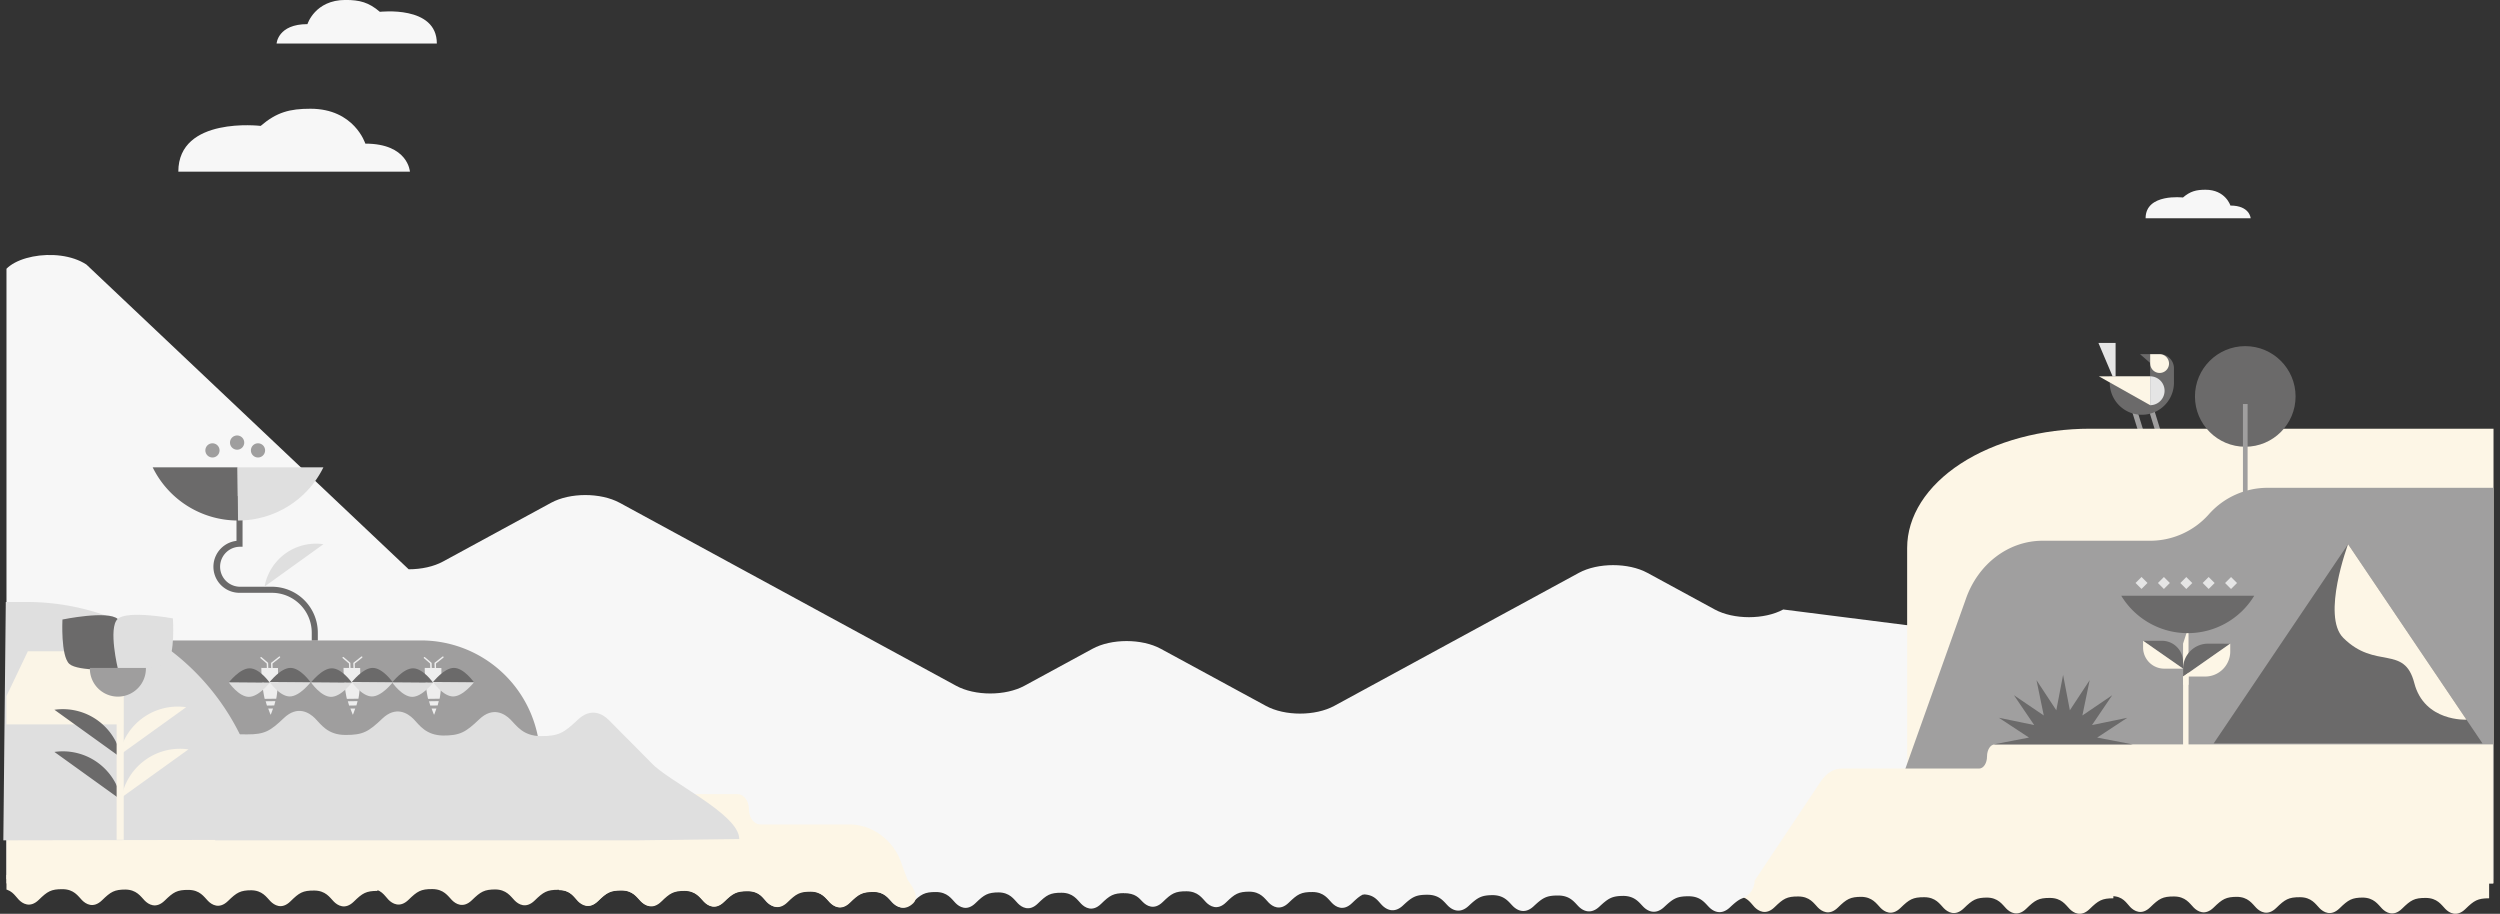 <svg xmlns="http://www.w3.org/2000/svg" xmlns:xlink="http://www.w3.org/1999/xlink" viewBox="0 0 1447.5 529.08"><rect x="0" y="0" width="1447.5" height="529.08" fill="#333333" stroke="none"/><defs><style>.cls-1{fill:none;}.cls-2{clip-path:url(#clip-path);}.cls-3{fill:#f7f7f7;}.cls-4{fill:#fdf6e6;}.cls-5{fill:#a09f9f;}.cls-6{fill:#e5e5e5;}.cls-7{fill:#6b6a6a;}.cls-8{fill:#9f9e9e;}.cls-9{fill:#dfdfdf;}.cls-10{fill:#fbf5e7;}.cls-11{fill:#eee;}</style><clipPath id="clip-path" transform="translate(1.93 -50.11)"><rect class="cls-1" x="1.82" width="1440" height="579.19"/></clipPath></defs><g id="Capa_2" data-name="Capa 2"><g id="Arte"><g class="cls-2"><path class="cls-3" d="M101.32,149.5h134.1s-1-16.23-25.83-16.23c0,0-6.29-20.2-31.78-20.2-12,0-19.54,2-28.81,9.94C149,123,101.32,117.31,101.32,149.5Z" transform="translate(1.93 -50.11)"/><path class="cls-3" d="M1030.58,403c-10.95,5.95-28.71,5.95-39.67,0l-39-21.21c-10.95-5.95-28.71-5.95-39.67,0l-141.58,77c-11,6-28.72,6-39.67,0l-60.77-33c-11-6-28.71-6-39.66,0l-39.28,21.35c-11,6-28.72,6-39.67,0L356.83,341.21c-11-5.95-28.72-5.95-39.67,0l-62.63,34.05c-5.26,2.86-12.4,4.47-19.84,4.47L48.1,203.28c-16.79-11-49.59-4.51-49.59,9.76V543.69h0v15.42l1440,2V454.81Z" transform="translate(1.93 -50.11)"/><path class="cls-3" d="M649.34,567.22c-6.63,0-8.68,1.29-13.74,6.23s-9.42,2.13-11.56-.07c-2.34-2.4-4.67-6.33-11.31-6.37s-8.68,1.28-13.73,6.23-9.43,2.13-11.57-.07c-2.34-2.4-4.67-6.33-11.31-6.37h.51c-6.64,0-8.68,1.28-13.74,6.22s-9.42,2.13-11.56-.06c-2.34-2.4-4.67-6.34-11.31-6.37s-8.68,1.28-13.74,6.22-9.42,2.13-11.56-.07c-2.34-2.4-4.67-6.33-11.31-6.37h.42c-6.64,0-8.68,1.29-13.74,6.23s-9.42,2.13-11.56-.07c-2.34-2.4-4.68-6.33-11.31-6.37s-8.68,1.28-13.74,6.23-9.42,2.13-11.56-.07c-2.34-2.4-4.17-6.33-10.81-6.37h0V558H649.37Z" transform="translate(1.93 -50.11)"/><path class="cls-3" d="M794.15,566.8h.5c-6.64,0-8.69,1.28-13.76,6.22s-9.43,2.13-11.58-.06c-2.34-2.4-4.68-6.34-11.32-6.37s-8.7,1.28-13.77,6.22-9.43,2.13-11.57-.07c-2.35-2.4-4.69-6.33-11.33-6.37h.41c-6.65,0-8.69,1.28-13.76,6.23s-9.44,2.13-11.58-.07c-2.34-2.4-4.68-6.33-11.33-6.37s-8.69,1.28-13.76,6.22-9.43,2.13-11.58-.06c-2.34-2.4-4.2-5-10.85-5.09l0-9.23H793.34" transform="translate(1.93 -50.11)"/><path class="cls-4" d="M1439.27,570.22c-6.65,0-8.7,1.29-13.76,6.23s-9.44,2.13-11.58-.07c-2.35-2.4-4.68-6.33-11.33-6.37s-8.69,1.28-13.76,6.23-9.44,2.13-11.58-.07c-2.35-2.4-4.68-6.33-11.33-6.37h.51c-6.65,0-8.69,1.28-13.76,6.22s-9.44,2.13-11.58-.06c-2.35-2.4-4.68-6.34-11.33-6.37s-8.69,1.28-13.76,6.22-9.44,2.13-11.58-.07c-2.35-2.4-4.68-6.33-11.33-6.37h.41c-6.64,0-8.69,1.28-13.76,6.23s-9.43,2.13-11.58-.07c-2.34-2.4-4.68-6.33-11.32-6.37s-8.7,1.28-13.76,6.22-9.44,2.13-11.58-.06c-2.35-2.4-4.18-6.33-10.83-6.37h0V561h218.6Z" transform="translate(1.93 -50.11)"/><path class="cls-4" d="M1221.71,570.22c-6.65,0-8.69,1.29-13.76,6.23s-9.43,2.13-11.58-.07c-2.34-2.4-4.68-6.33-11.33-6.37s-8.69,1.28-13.76,6.23-9.43,2.13-11.58-.07c-2.34-2.4-4.68-6.33-11.32-6.37h.5c-6.64,0-8.69,1.28-13.76,6.22s-9.43,2.13-11.58-.06c-2.34-2.4-4.68-6.34-11.32-6.37s-8.7,1.28-13.77,6.22-9.43,2.13-11.57-.07c-2.35-2.4-4.69-6.33-11.33-6.37h.41c-6.65,0-8.69,1.28-13.76,6.23s-9.43,2.13-11.58-.07c-2.34-2.4-4.68-6.33-11.33-6.37s-8.69,1.28-13.76,6.22-9.43,2.13-11.58-.06c-2.34-2.4-4.18-6.33-10.82-6.37l10.83-9,207.78,1Z" transform="translate(1.93 -50.11)"/><path class="cls-3" d="M1014,560.12a11,11,0,0,1-7.16,10.13c-2.31.9-4.26,2.53-7.15,5.24-5.26,4.94-9.8,2.13-12-.07-2.44-2.4-4.87-6.33-11.77-6.37s-9,1.28-14.29,6.22-9.79,2.13-12-.07c-2.43-2.4-4.86-6.33-11.76-6.37h.52c-6.9,0-9,1.28-14.28,6.22s-9.8,2.13-12-.07c-2.43-2.4-4.86-6.33-11.76-6.37s-9,1.28-14.29,6.22-9.8,2.13-12-.07c-2.44-2.4-4.87-6.33-11.77-6.37h.43c-6.9,0-9,1.28-14.28,6.22s-9.8,2.13-12-.07c-2.43-2.4-4.86-6.33-11.76-6.37s-9,1.28-14.29,6.22-9.8,2.13-12-.07c-2.44-2.4-4.35-6.33-11.25-6.37v-8l227,0Z" transform="translate(1.93 -50.11)"/><polygon class="cls-5" points="1241.51 250.85 1238.36 250.85 1233.92 236.5 1237.07 236.5 1241.51 250.85"/><polygon class="cls-5" points="1251.45 250.85 1248.3 250.85 1243.87 236.5 1247.01 236.5 1251.45 250.85"/><polygon class="cls-6" points="1224.93 222.01 1224.93 198.56 1214.99 198.56 1224.93 222.01"/><path class="cls-7" d="M1219.61,271.67a18.59,18.59,0,1,0,37.18,0v-8.14l0-.16a8.22,8.22,0,0,0-8.22-8.22h-11.44l5.84,5.07V268h-23.53Z" transform="translate(1.93 -50.11)"/><path class="cls-4" d="M1243.07,260.62a5.43,5.43,0,1,0,5.43-5.43l-.47,0h-5v5.65" transform="translate(1.93 -50.11)"/><path class="cls-4" d="M1213.3,268H1243V284.7Z" transform="translate(1.93 -50.11)"/><path class="cls-6" d="M1243,268a8.36,8.36,0,0,1,0,16.72" transform="translate(1.93 -50.11)"/><path class="cls-4" d="M1445.57,298.33H1208.31c-28.11,0-55.08,7.28-75,20.23h0c-19.87,12.95-31,30.52-31,48.83V561.61h343.26Z" transform="translate(1.93 -50.11)"/><path class="cls-3" d="M1240.37,176.48h60.83s-.45-7.35-11.72-7.35c0,0-2.85-9.16-14.41-9.16-5.43,0-8.87.9-13.07,4.5C1262,164.47,1240.37,161.89,1240.37,176.48Z" transform="translate(1.93 -50.11)"/><path class="cls-3" d="M251,75.3H158.22s.68-11.22,17.86-11.22c0,0,4.35-14,22-14,8.27,0,13.51,1.38,19.92,6.87C218,57,251,53,251,75.3Z" transform="translate(1.93 -50.11)"/><circle class="cls-7" cx="1300.01" cy="229.54" r="29.13"/><rect class="cls-5" x="1298.66" y="233.93" width="2.7" height="54.01"/><path class="cls-5" d="M1078.5,559.11l57.73-162c7-20.4,24.7-33.91,44.5-33.91h62.64A45.45,45.45,0,0,0,1277,347.88h0a45.44,45.44,0,0,1,33.62-15.33h135V559.11Z" transform="translate(1.93 -50.11)"/><path class="cls-4" d="M1051.93,503.1c3.25-5.13,7.72-8,12.38-8H1144c2.51,0,4.56-3.12,4.56-7s2-7,4.55-7h288.39v80.51H1035.32L1014,560Z" transform="translate(1.93 -50.11)"/><polygon class="cls-7" points="1359.53 315.06 1437.36 430.44 1281.71 430.44 1359.53 315.06"/><path class="cls-4" d="M1357.6,365.18s-15.46,41.56-2.79,54.23c18.66,18.65,35.35,3.73,41.15,26.21s30.2,21.18,30.2,21.18Z" transform="translate(1.93 -50.11)"/><rect class="cls-6" x="1274.44" y="385.22" width="4.89" height="4.89" transform="translate(101.8 966.32) rotate(-45)"/><rect class="cls-6" x="1287.39" y="385.22" width="4.89" height="4.89" transform="translate(105.6 975.49) rotate(-45)"/><rect class="cls-6" x="1235.57" y="385.22" width="4.89" height="4.89" transform="translate(90.41 938.82) rotate(-45)"/><rect class="cls-6" x="1248.52" y="385.22" width="4.89" height="4.89" transform="translate(94.21 948) rotate(-45)"/><rect class="cls-6" x="1261.48" y="385.22" width="4.89" height="4.89" transform="translate(98.02 957.18) rotate(-45)"/><polyline class="cls-4" points="1263.99 372.67 1263.99 396.49 1267.15 396.49 1267.16 362.98"/><line class="cls-4" x1="1264" y1="362.35" x2="1264" y2="372.67"/><path class="cls-7" d="M1276.54,422.79a14.46,14.46,0,0,0-14.47,14.46h0v4.57l27.33-19Z" transform="translate(1.93 -50.11)"/><path class="cls-4" d="M1262.07,441.92v48.51l.85.49c.32.2.78.43,1.13.6l1.18.52,0-48.17v-2.05h9.69a14.21,14.21,0,0,0,4-.58,11,11,0,0,0,1.26-.43,12.78,12.78,0,0,0,1.59-.74,14.4,14.4,0,0,0,2.31-1.56,14,14,0,0,0,2-2,14.41,14.41,0,0,0,3.3-9.2v-4.56Z" transform="translate(1.93 -50.11)"/><path class="cls-7" d="M1262.07,433.38a12.25,12.25,0,0,0-12.25-12.26h-10.9l23.15,16.13Z" transform="translate(1.93 -50.11)"/><path class="cls-4" d="M1262.07,437.25l-23.15-16.13V425a12.18,12.18,0,0,0,1.48,5.85,12.55,12.55,0,0,0,1.9,2.61,12,12,0,0,0,1.84,1.58c.25.18.5.34.77.5a12.2,12.2,0,0,0,6.27,1.72Z" transform="translate(1.93 -50.11)"/><path class="cls-7" d="M1264.79,416.7a45,45,0,0,0,38.48-21.65h-77A45,45,0,0,0,1264.79,416.7Z" transform="translate(1.93 -50.11)"/><polygon class="cls-7" points="1154.29 430.99 1174.79 427.06 1157.35 415.59 1177.8 419.81 1166.07 402.53 1183.35 414.26 1179.13 393.81 1190.6 411.25 1194.53 390.75 1198.45 411.25 1209.92 393.81 1205.7 414.26 1222.98 402.53 1211.26 419.81 1231.7 415.59 1214.26 427.06 1234.77 430.99 1154.29 430.99"/><path class="cls-4" d="M216.66,565.94c-6.65,0-8.7,1.28-13.76,6.23s-9.44,2.12-11.58-.07c-2.35-2.4-4.68-6.33-11.33-6.37S171.3,567,166.23,572s-9.44,2.13-11.58-.06c-2.35-2.4-4.68-6.34-11.33-6.37l.51,0c-6.65,0-8.69,1.29-13.76,6.23s-9.44,2.13-11.58-.07c-2.35-2.4-4.68-6.33-11.33-6.37s-8.69,1.29-13.76,6.23-9.44,2.13-11.58-.07c-2.34-2.4-4.68-6.33-11.33-6.37h.41c-6.64,0-8.69,1.28-13.76,6.22s-9.43,2.13-11.58-.06c-2.34-2.4-4.68-6.34-11.32-6.37s-8.7,1.28-13.76,6.22S11,573.22,8.9,571c-2.35-2.41-4.18-6.34-10.83-6.38h0v-7.93h218.6Z" transform="translate(1.93 -50.11)"/><path class="cls-4" d="M431.07,565.94c-6.66,0-8.71,1.29-13.78,6.23s-9.45,2.13-11.6-.07c-2.35-2.4-4.69-6.33-11.35-6.37s-8.7,1.28-13.78,6.23-9.45,2.12-11.59-.07c-2.35-2.4-4.69-6.33-11.35-6.37h.51c-6.66,0-8.71,1.28-13.78,6.22s-9.45,2.13-11.6-.07c-2.35-2.4-4.69-6.33-11.35-6.37s-8.7,1.29-13.78,6.23-9.45,2.13-11.59-.07c-2.35-2.4-4.69-6.33-11.35-6.37h.41c-6.65,0-8.7,1.28-13.78,6.22s-9.45,2.13-11.59-.06c-2.35-2.4-4.69-6.33-11.35-6.37s-8.71,1.28-13.78,6.22-9.45,2.13-11.6-.06c-2.35-2.41-4.19-6.34-10.84-6.38h0v-7.93H431.09Z" transform="translate(1.93 -50.11)"/><path class="cls-4" d="M526.94,573c-5.08,4.94-9.45,2.13-11.6-.07-2.35-2.4-4.69-6.33-11.35-6.37s-8.7,1.28-13.78,6.23-9.45,2.13-11.6-.07c-2.34-2.4-4.68-6.33-11.34-6.37h.51c-6.66,0-8.71,1.28-13.78,6.22s-9.45,2.13-11.6-.06c-2.35-2.4-4.69-6.34-11.35-6.37s-8.7,1.28-13.78,6.22-9.45,2.13-11.6-.07c-2.34-2.4-4.68-6.33-11.34-6.37h.41c-6.66,0-8.7,1.28-13.78,6.23s-9.45,2.13-11.6-.07c-2.34-2.4-4.68-6.33-11.34-6.37s-8.71,1.28-13.78,6.22-9.45,2.13-11.6-.06c-2.35-2.4-4.19-6.34-10.84-6.37v-8H521.67S532,568,526.94,573Z" transform="translate(1.93 -50.11)"/><path class="cls-4" d="M-1.49,509.9H425c3.7,0,6.7,3.93,6.7,8.78h0c0,4.85,3,8.78,6.7,8.78H489.8a30.6,30.6,0,0,1,13.43,3.15,33.36,33.36,0,0,1,16.54,18.7l4.52,12.3H-1.49Z" transform="translate(1.93 -50.11)"/></g><path class="cls-8" d="M17.58,370.81H243.74a69,69,0,0,1,69,69v45.94a0,0,0,0,1,0,0H17.58a0,0,0,0,1,0,0v-115A0,0,0,0,1,17.58,370.81Z"/><path class="cls-9" d="M141.05,475.32c10.32.06,13.5-1.95,21.37-9.44s14.65-3.23,18,.1c3.64,3.65,7.28,9.61,17.6,9.67s13.5-1.95,21.37-9.44,14.65-3.23,18,.1C241,470,244.63,475.92,255,476l-.79,0c10.32.05,13.5-1.95,21.37-9.44s14.65-3.23,18,.1c3.65,3.64,7.28,9.6,17.6,9.66s13.5-1.94,21.37-9.43,14.65-3.23,18,.1c.68.68,23.73,23.84,24.44,24.63,9.65,10.84,51.2,29.75,51.1,44.27l-58.84.77H122.67l.42-61.51Z" transform="translate(1.93 -50.11)"/><path class="cls-7" d="M182.09,420.92h-3.52v-4.51a23.1,23.1,0,0,0-23.07-23.06H136.65A15.09,15.09,0,0,1,135,363.27V337.34h3.51v29.34h-1.76a11.58,11.58,0,0,0,0,23.15H155.5a26.62,26.62,0,0,1,26.59,26.58Z" transform="translate(1.93 -50.11)"/><path class="cls-9" d="M163.34,370.59a30.24,30.24,0,0,1,22-5.39l-34.08,24.51A30.27,30.27,0,0,1,163.34,370.59Z" transform="translate(1.93 -50.11)"/><path class="cls-8" d="M135.36,310.49a4.12,4.12,0,1,1,4.12-4.11A4.11,4.11,0,0,1,135.36,310.49Z" transform="translate(1.93 -50.11)"/><circle class="cls-8" cx="123.01" cy="260.78" r="4.12"/><circle class="cls-8" cx="149.38" cy="260.78" r="4.12"/><path class="cls-7" d="M86.47,320.7a55,55,0,0,0,49.42,30.79l-.27-30.79Z" transform="translate(1.93 -50.11)"/><path class="cls-9" d="M135.89,351.49a55,55,0,0,0,49.43-30.79h-49.7Z" transform="translate(1.93 -50.11)"/><path class="cls-9" d="M0,536.66l1.42-138H13.48A137.76,137.76,0,0,1,151.24,536.37h0Z" transform="translate(1.93 -50.11)"/><path class="cls-10" d="M60.73,427.21H14.19L1.82,453.14v16.41H69.33V431.32A5.28,5.28,0,0,0,60.73,427.21Z" transform="translate(1.93 -50.11)"/><path class="cls-10" d="M80.85,465.71a34.43,34.43,0,0,1,25-6.13L67.08,487.46A34.42,34.42,0,0,1,80.85,465.71Z" transform="translate(1.93 -50.11)"/><path class="cls-10" d="M82.19,490.13a34.42,34.42,0,0,1,25-6.13L68.41,511.88A34.44,34.44,0,0,1,82.19,490.13Z" transform="translate(1.93 -50.11)"/><path class="cls-7" d="M54.57,467.19a34.43,34.43,0,0,0-25-6.13l38.77,27.88A34.42,34.42,0,0,0,54.57,467.19Z" transform="translate(1.93 -50.11)"/><path class="cls-7" d="M54.57,491.61a34.43,34.43,0,0,0-25-6.13l38.77,27.88A34.42,34.42,0,0,0,54.57,491.61Z" transform="translate(1.93 -50.11)"/><rect class="cls-10" x="67.53" y="396.08" width="4.11" height="90.18"/><path class="cls-7" d="M66.41,437.71s-23.1,1.35-28.18-3.19-4-25.71-4-25.71,26.29-5.43,32-.32S66.41,437.71,66.41,437.71Z" transform="translate(1.93 -50.11)"/><path class="cls-9" d="M66.41,437.71s23.27.88,28.25-3.77,3.52-25.78,3.52-25.78-26.39-4.89-32,.33S66.41,437.71,66.41,437.71Z" transform="translate(1.93 -50.11)"/><path class="cls-8" d="M82.54,436.83a16.22,16.22,0,1,1-32.43,0" transform="translate(1.93 -50.11)"/><path class="cls-11" d="M153.39,450.51a.41.41,0,0,1-.43-.4l-.46-15.82-3.57-3.06a.42.42,0,0,1,.55-.63l3.84,3.3.48,16.18a.42.42,0,0,1-.41.43Z" transform="translate(1.93 -50.11)"/><path class="cls-11" d="M155.93,450.53a.4.4,0,0,1-.42-.4L155,433.92l4.62-3.64a.4.4,0,0,1,.58.06.43.43,0,0,1-.07.59l-4.28,3.39.46,15.78a.41.41,0,0,1-.4.43Z" transform="translate(1.93 -50.11)"/><path class="cls-11" d="M154.79,464s.62-1.42,1.36-3.63l-2.78,0C154.16,462.64,154.79,464,154.79,464Z" transform="translate(1.93 -50.11)"/><path class="cls-11" d="M157.52,456.06l-5.65.08c.24.88.5,1.71.75,2.5l4.23-.06C157.08,457.79,157.31,457,157.52,456.06Z" transform="translate(1.93 -50.11)"/><path class="cls-11" d="M158.17,453.74c1.07-6.46.84-13.87.86-16.84l-9.64-.08a90.27,90.27,0,0,0,1.7,16.93c.07.34.15.68.23,1l6.69-.09C158.06,454.36,158.12,454.06,158.17,453.74Z" transform="translate(1.93 -50.11)"/><path class="cls-7" d="M130.52,445.23l23.74.19s-5.76-8.31-11.59-8.36S130.6,445.31,130.52,445.23Z" transform="translate(1.93 -50.11)"/><path class="cls-9" d="M154.27,445.42l-23.74-.19s5.76,8.32,11.59,8.36S154.19,445.34,154.27,445.42Z" transform="translate(1.93 -50.11)"/><path class="cls-7" d="M154.17,445l23.74.18s-5.76-8.31-11.59-8.36S154.25,445.1,154.17,445Z" transform="translate(1.93 -50.11)"/><path class="cls-9" d="M177.92,445.2,154.18,445s5.76,8.31,11.59,8.36S177.84,445.12,177.92,445.2Z" transform="translate(1.93 -50.11)"/><path class="cls-11" d="M201,450.51a.41.41,0,0,1-.43-.4l-.46-15.82-3.57-3.06a.42.42,0,1,1,.55-.63l3.84,3.3.48,16.18a.42.42,0,0,1-.41.43Z" transform="translate(1.93 -50.11)"/><path class="cls-11" d="M203.52,450.53a.4.4,0,0,1-.42-.4l-.48-16.21,4.61-3.64a.42.42,0,0,1,.59.06.43.43,0,0,1-.07.59l-4.28,3.39.46,15.78a.41.41,0,0,1-.4.43Z" transform="translate(1.93 -50.11)"/><path class="cls-11" d="M202.38,464s.62-1.42,1.36-3.63l-2.79,0C201.75,462.64,202.38,464,202.38,464Z" transform="translate(1.93 -50.11)"/><path class="cls-11" d="M205.11,456.06l-5.65.08c.24.88.49,1.71.75,2.5l4.23-.06C204.67,457.79,204.9,457,205.11,456.06Z" transform="translate(1.93 -50.11)"/><path class="cls-11" d="M205.76,453.74c1.07-6.46.84-13.87.86-16.84l-9.64-.08a90.27,90.27,0,0,0,1.7,16.93c.07.34.15.68.23,1l6.69-.09C205.65,454.36,205.71,454.06,205.76,453.74Z" transform="translate(1.93 -50.11)"/><path class="cls-7" d="M178.11,445.23l23.74.19s-5.76-8.31-11.59-8.36S178.19,445.31,178.11,445.23Z" transform="translate(1.93 -50.11)"/><path class="cls-9" d="M201.86,445.42l-23.74-.19s5.76,8.32,11.59,8.36S201.78,445.34,201.86,445.42Z" transform="translate(1.93 -50.11)"/><path class="cls-7" d="M201.76,445l23.74.18s-5.76-8.31-11.59-8.36S201.84,445.1,201.76,445Z" transform="translate(1.93 -50.11)"/><path class="cls-9" d="M225.51,445.2,201.76,445s5.77,8.31,11.6,8.36S225.43,445.12,225.51,445.2Z" transform="translate(1.93 -50.11)"/><path class="cls-11" d="M248,450.51a.4.4,0,0,1-.42-.4l-.47-15.82-3.56-3.06a.41.41,0,0,1,0-.59.42.42,0,0,1,.59,0l3.85,3.3.47,16.18a.41.41,0,0,1-.41.43Z" transform="translate(1.93 -50.11)"/><path class="cls-11" d="M250.53,450.53a.41.41,0,0,1-.42-.4l-.48-16.21,4.62-3.64a.4.4,0,0,1,.58.06.42.42,0,0,1-.06.59l-4.29,3.39.46,15.78a.41.41,0,0,1-.4.43Z" transform="translate(1.93 -50.11)"/><path class="cls-11" d="M249.39,464s.62-1.42,1.36-3.63l-2.78,0C248.76,462.64,249.39,464,249.39,464Z" transform="translate(1.93 -50.11)"/><path class="cls-11" d="M252.12,456.06l-5.65.08c.25.88.5,1.71.75,2.5l4.24-.06Q251.81,457.4,252.12,456.06Z" transform="translate(1.93 -50.11)"/><path class="cls-11" d="M252.77,453.74c1.08-6.46.84-13.87.87-16.84l-9.65-.08a90.27,90.27,0,0,0,1.7,16.93c.07.34.15.68.23,1l6.69-.09C252.67,454.36,252.72,454.06,252.77,453.74Z" transform="translate(1.93 -50.11)"/><path class="cls-7" d="M225.12,445.23l23.74.19s-5.76-8.31-11.59-8.36S225.2,445.31,225.12,445.23Z" transform="translate(1.93 -50.11)"/><path class="cls-9" d="M248.87,445.42l-23.74-.19s5.76,8.32,11.59,8.36S248.79,445.34,248.87,445.42Z" transform="translate(1.93 -50.11)"/><path class="cls-7" d="M248.77,445l23.74.18s-5.76-8.31-11.59-8.36S248.85,445.1,248.77,445Z" transform="translate(1.93 -50.11)"/><path class="cls-9" d="M272.52,445.2,248.78,445s5.76,8.31,11.59,8.36S272.44,445.12,272.52,445.2Z" transform="translate(1.93 -50.11)"/></g></g></svg>